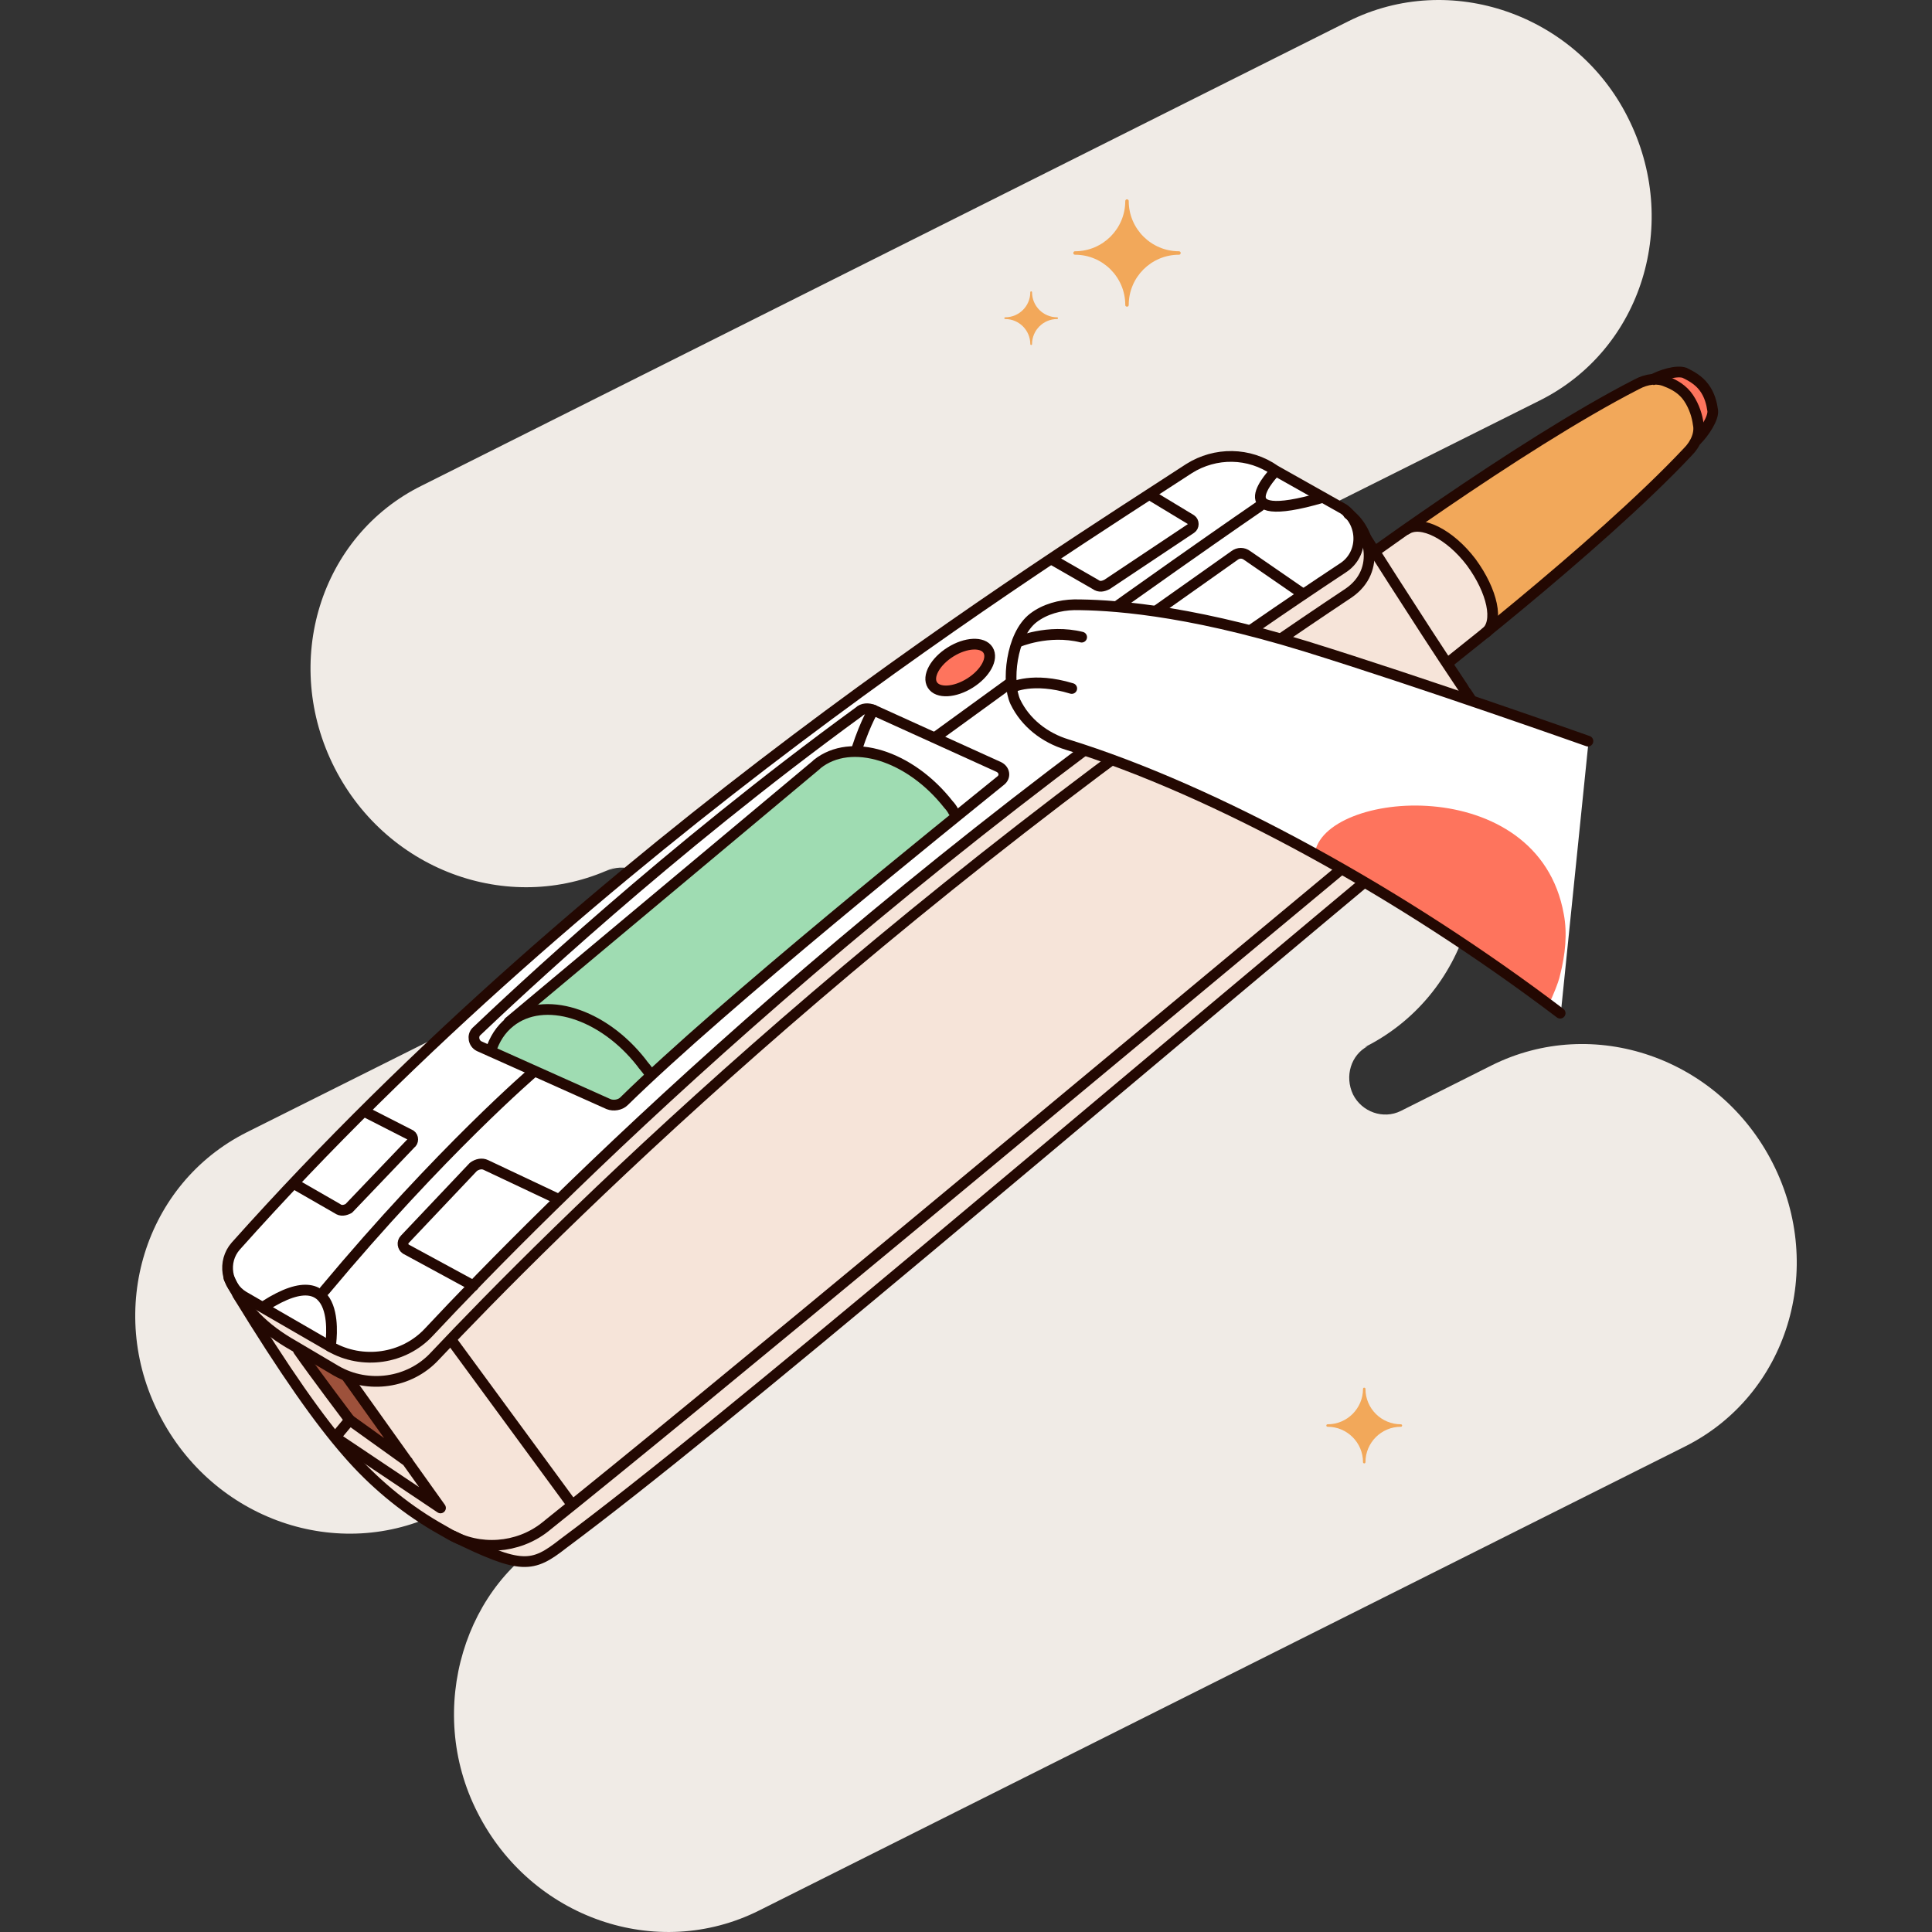 <svg width="252" height="252" viewBox="0 0 252 252" fill="none" xmlns="http://www.w3.org/2000/svg">
<rect x="0" y="0" width="252" height="252" fill="#333333" stroke="none"/>
<path d="M183.33 78.624C183.204 78.372 183.078 78.246 182.952 78.246C182.826 78.12 182.7 77.868 182.448 77.742C182.448 77.742 182.448 77.742 182.322 77.616L181.944 77.238C181.818 77.112 181.692 76.986 181.566 76.986C181.44 76.86 181.314 76.734 181.188 76.734L181.062 76.608C179.676 75.474 178.29 74.718 177.03 74.466C178.542 73.332 181.188 70.686 183.96 68.67C185.346 67.662 189.378 70.056 192.15 73.71C194.922 77.364 195.3 80.766 194.04 81.9C191.394 84.042 188.37 86.184 186.858 87.318C186.984 86.058 186.606 84.42 185.85 82.782C185.724 82.656 185.724 82.53 185.598 82.278C185.598 82.152 185.472 82.026 185.346 81.774V81.648C185.22 81.522 185.22 81.396 185.094 81.144C184.968 81.018 184.842 80.766 184.842 80.64C184.716 80.514 184.716 80.388 184.59 80.262L184.464 80.136C184.212 79.632 183.834 79.128 183.33 78.624Z" fill="#F6E4D9"/>
<path d="M219.24 48.51C221.256 49.392 223.272 50.778 223.65 52.92C223.65 53.172 222.138 55.566 221.76 56.07C221.382 53.298 220.374 50.4 217.854 49.266C218.484 49.14 218.862 48.384 219.24 48.51Z" fill="#FE745D"/>
<path d="M214.279 49.754C215.588 49.099 216.897 48.968 217.813 49.361C220.169 50.408 221.347 52.109 221.74 54.596C221.871 55.643 221.347 56.821 220.431 57.868C213.494 65.197 203.285 74.857 195.3 81.27C195.431 79.045 194.121 75.536 192.027 72.788C189.932 70.039 186.815 69.063 184.59 68.67C193.098 62.781 205.247 54.334 214.279 49.754Z" fill="#F2A85A"/>
<path fill-rule="evenodd" clip-rule="evenodd" d="M175.851 2.786L55.065 63.317C41.729 69.875 36.649 86.395 43.634 100.14C50.62 113.886 67.004 119.561 80.34 113.003L79.07 113.634C81.356 112.499 84.15 113.507 85.293 115.777C86.436 118.173 85.547 120.948 83.388 122.083L32.203 147.682C18.867 154.366 13.787 170.886 20.773 184.505C27.758 198.251 44.142 203.926 57.478 197.242L68.274 191.819C70.56 190.684 73.354 191.693 74.498 193.963C75.641 196.359 75.514 198.755 72.719 200.142C60.781 206.195 55.319 222.841 62.305 236.461C69.29 250.207 85.674 255.881 99.01 249.198L219.796 188.667C233.132 181.983 238.213 165.463 231.227 151.718C224.242 137.972 207.858 132.297 194.522 138.981L182.71 144.908C180.423 146.043 177.629 145.034 176.486 142.764C175.343 140.368 176.232 137.594 178.391 136.459L178.01 136.585C191.346 129.901 196.427 113.381 189.441 99.636C182.456 85.89 166.071 80.215 152.735 86.899L152.481 87.025C150.195 88.16 147.401 87.151 146.258 84.881C145.115 82.485 146.004 79.711 148.163 78.576L200.872 52.22C214.208 45.536 219.288 29.016 212.303 15.271C205.571 1.904 189.187 -3.897 175.851 2.786Z" fill="#F0EBE6"/>
<path d="M185.346 89.208C185.346 89.208 208.278 71.568 220.122 58.968C221.256 57.834 221.76 56.448 221.508 55.314C221.382 54.306 221.004 53.046 220.248 51.912C219.492 50.778 218.358 50.148 217.35 49.77C216.216 49.266 214.83 49.392 213.444 50.148C197.946 58.086 174.762 75.222 174.762 75.222" stroke="#230802" stroke-width="1.4" stroke-miterlimit="10" stroke-linecap="round" stroke-linejoin="round"/>
<path d="M221.256 57.456C222.264 56.448 223.524 54.558 223.398 53.55C223.272 52.668 223.02 51.534 222.264 50.526C221.508 49.518 220.5 49.014 219.744 48.636C218.736 48.258 216.594 48.888 215.334 49.644" stroke="#230802" stroke-width="1.4" stroke-miterlimit="10" stroke-linejoin="round"/>
<path d="M177.534 85.932C180.306 89.082 183.582 90.594 185.346 89.334C186.858 88.2 186.606 85.428 185.094 82.53C185.094 82.404 184.968 82.278 184.842 82.152C184.716 82.026 184.59 81.774 184.59 81.648C184.464 81.522 184.338 81.27 184.212 81.018C184.086 80.892 184.086 80.766 183.96 80.64C183.834 80.388 183.582 80.136 183.456 79.884C183.33 79.632 183.078 79.38 182.952 79.128C182.826 79.002 182.7 78.876 182.574 78.75C182.448 78.624 182.322 78.372 182.07 78.246C181.944 78.12 181.818 77.994 181.566 77.742C181.44 77.616 181.314 77.49 181.188 77.364C178.794 75.096 176.148 74.214 174.636 75.348C172.998 76.608 173.502 80.262 175.644 83.79" stroke="#230802" stroke-width="1.4" stroke-miterlimit="10" stroke-linecap="round" stroke-linejoin="round"/>
<path d="M179.928 84.168C182.07 86.562 184.338 87.822 185.472 86.94C186.354 86.184 186.102 84.294 184.968 82.026C184.842 81.9 184.716 81.648 184.716 81.522C184.59 81.27 184.464 81.144 184.338 80.892C184.212 80.766 184.212 80.64 184.086 80.514C183.96 80.262 183.708 80.01 183.582 79.758C183.456 79.506 183.204 79.254 183.078 79.002C182.952 78.876 182.826 78.75 182.7 78.624C182.574 78.498 182.448 78.246 182.196 78.12C182.07 77.994 181.944 77.868 181.692 77.616C179.802 75.852 178.038 75.096 177.03 75.726C175.896 76.482 176.526 79.128 178.164 81.774" stroke="#230802" stroke-width="1.4" stroke-miterlimit="10" stroke-linecap="round" stroke-linejoin="round"/>
<path d="M183.456 69.048C185.346 67.788 189.126 69.678 191.898 73.332C194.67 77.112 195.552 81.144 193.788 82.53" stroke="#230802" stroke-width="1.4" stroke-miterlimit="10" stroke-linecap="round" stroke-linejoin="round"/>
<path fill-rule="evenodd" clip-rule="evenodd" d="M161.91 95.886L170.604 93.87V93.744C170.604 92.484 170.226 91.224 169.47 90.216C168.714 89.208 167.58 88.452 166.446 88.074H166.32L161.91 95.886Z" stroke="#230802" stroke-width="1.4" stroke-miterlimit="10" stroke-linecap="round" stroke-linejoin="round"/>
<path d="M170.604 93.996L172.242 92.862C172.242 91.35 171.99 90.468 170.982 89.208C170.1 87.948 169.218 87.444 167.832 87.066L166.194 88.2" stroke="#230802" stroke-width="1.4" stroke-miterlimit="10" stroke-linecap="round" stroke-linejoin="round"/>
<path d="M170.1 87.948L182.322 78.75" stroke="#230802" stroke-width="1.4" stroke-miterlimit="10" stroke-linecap="round" stroke-linejoin="round"/>
<path d="M184.086 81.018L171.864 90.216" stroke="#230802" stroke-width="1.4" stroke-miterlimit="10" stroke-linecap="round" stroke-linejoin="round"/>
<path d="M178.542 86.058L179.802 85.05C181.692 87.066 184.086 88.452 185.598 87.57C185.472 88.074 185.346 88.452 184.968 88.704C183.708 89.712 180.936 88.452 178.542 86.058Z" fill="#9D513B"/>
<path d="M185.094 86.436C184.464 86.94 182.7 86.058 180.81 84.168L184.086 81.648L184.338 82.152C184.464 82.404 184.59 82.656 184.716 82.908C185.472 84.924 185.472 86.184 185.094 86.436Z" fill="#9D513B"/>
<path d="M180.558 77.49L180.684 77.616C180.81 77.742 181.062 77.868 181.188 78.12L181.566 78.498L178.29 81.018C177.03 78.75 176.778 76.86 177.282 76.356C177.912 75.978 179.046 76.356 180.558 77.49Z" fill="#9D513B"/>
<path d="M175.14 75.726C175.518 75.474 175.896 75.348 176.4 75.474C175.14 76.734 175.896 79.38 177.282 81.774L176.022 82.782C174.258 79.758 173.88 76.734 175.14 75.726Z" fill="#9D513B"/>
<path d="M163.17 95.004L166.572 88.83C168.462 89.46 169.848 91.35 169.974 93.366L163.17 95.004Z" fill="white"/>
<path d="M171.486 88.704C171.36 88.452 171.108 88.326 170.982 88.074L182.448 79.38C182.826 79.758 183.078 80.262 183.33 80.64L179.424 83.664L177.156 85.428L171.99 89.334C171.864 89.208 171.738 88.956 171.486 88.704Z" fill="white"/>
<path fill-rule="evenodd" clip-rule="evenodd" d="M191.268 90.342C191.016 89.838 190.764 89.334 190.386 88.83C186.48 82.908 180.306 73.206 177.912 69.552C177.66 69.048 177.408 68.544 177.03 68.166C176.652 67.788 176.274 67.41 175.896 67.158C175.644 66.906 175.518 66.78 175.266 66.528L166.32 61.488C162.918 59.094 158.508 59.094 155.106 61.236C143.892 68.544 116.928 85.428 86.94 109.746C68.292 124.614 48.636 142.38 30.744 162.54C29.61 163.8 29.358 165.438 29.988 166.824C30.114 167.076 30.24 167.454 30.492 167.706C30.87 168.462 31.248 169.092 31.752 169.722C37.548 179.298 42.084 185.472 45.612 189.504C48.888 193.284 52.794 196.56 57.078 199.08L58.842 200.088C58.968 200.214 59.22 200.214 59.346 200.34C68.292 204.75 69.678 204.498 73.71 201.348C95.382 185.22 139.482 147.294 191.394 104.076C193.032 102.564 197.064 98.91 191.268 90.342Z" fill="#F6E4D9"/>
<path fill-rule="evenodd" clip-rule="evenodd" d="M44.604 179.298L52.038 189.126L44.604 184.842L39.816 177.408L44.604 179.298Z" fill="#9D513B"/>
<path fill-rule="evenodd" clip-rule="evenodd" d="M175.266 66.402L166.32 61.362C162.918 58.968 158.508 58.968 155.106 61.11C136.962 72.954 77.994 109.62 30.744 162.54C28.98 164.556 29.484 167.706 31.752 169.092L43.092 175.644C47.25 178.038 52.668 177.282 55.944 173.754C70.56 158.13 113.022 115.164 175.14 74.088C177.912 72.324 177.912 68.292 175.266 66.402Z" fill="white"/>
<path fill-rule="evenodd" clip-rule="evenodd" d="M176.148 66.402L167.202 61.362C163.8 58.968 159.39 58.968 155.988 61.11C137.844 72.954 78.75 109.62 31.5 162.54C29.736 164.556 30.24 167.706 32.508 169.092L43.848 175.644C48.006 178.038 53.424 177.282 56.7 173.754C71.316 158.13 113.778 115.164 175.896 74.214C178.668 72.324 178.794 68.292 176.148 66.402Z" fill="white"/>
<path fill-rule="evenodd" clip-rule="evenodd" d="M175.266 66.402L166.32 61.362C162.918 58.968 158.508 58.968 155.106 61.11C136.962 72.954 77.994 109.62 30.744 162.54C28.98 164.556 29.484 167.706 31.752 169.092L43.092 175.644C47.25 178.038 52.668 177.282 55.944 173.754C70.56 158.13 113.022 115.164 175.14 74.088C177.912 72.324 177.912 68.292 175.266 66.402Z" stroke="#230802" stroke-width="1.4" stroke-miterlimit="10" stroke-linecap="round" stroke-linejoin="round"/>
<path d="M175.896 67.032C178.542 68.922 180.306 74.34 175.896 77.364C113.904 118.566 71.316 161.406 56.7 176.904C53.424 180.432 48.006 181.188 43.848 178.794L38.304 175.518C34.524 173.376 31.752 170.73 29.862 166.698" stroke="#230802" stroke-width="1.4" stroke-miterlimit="10" stroke-linecap="round" stroke-linejoin="round"/>
<path d="M30.996 168.84C37.17 178.92 41.706 185.346 45.36 189.504C48.636 193.284 52.542 196.56 56.826 199.08L58.59 200.088C62.496 202.356 67.536 201.978 71.064 199.206C93.24 181.44 137.34 144.648 189.756 101.052C191.646 99.414 192.78 97.02 192.528 94.5C192.402 92.862 191.772 90.972 190.26 88.83C185.346 81.522 176.904 68.166 176.904 68.166" stroke="#230802" stroke-width="1.4" stroke-miterlimit="10" stroke-linecap="round" stroke-linejoin="round"/>
<path d="M59.094 200.34C68.04 204.75 69.426 204.498 73.458 201.348C95.13 185.22 139.23 147.294 191.142 104.076C193.032 102.438 197.064 98.91 191.268 90.342" stroke="#230802" stroke-width="1.4" stroke-miterlimit="10" stroke-linecap="round" stroke-linejoin="round"/>
<path d="M74.466 196.056L58.842 174.762" stroke="#230802" stroke-width="1.4" stroke-miterlimit="10" stroke-linecap="round" stroke-linejoin="round"/>
<path d="M45.234 179.55L57.456 196.686L43.722 187.488L45.612 185.22L53.172 190.638" stroke="#230802" stroke-width="1.4" stroke-miterlimit="10" stroke-linecap="round" stroke-linejoin="round"/>
<path d="M45.612 185.22C45.612 185.22 40.95 179.046 38.934 176.148" stroke="#230802" stroke-width="1.4" stroke-miterlimit="10" stroke-linecap="round" stroke-linejoin="round"/>
<path d="M113.904 92.61C113.904 92.61 108.36 101.682 109.494 118.944" stroke="#230802" stroke-width="1.4" stroke-miterlimit="10" stroke-linecap="round" stroke-linejoin="round"/>
<path d="M169.974 77.49L162.666 72.45C162.162 72.072 161.532 72.072 161.028 72.45L149.814 80.388C149.436 80.64 149.436 81.27 149.814 81.648L156.87 86.562" stroke="#230802" stroke-width="1.4" stroke-miterlimit="10" stroke-linecap="round" stroke-linejoin="round"/>
<path d="M72.45 156.24L63.378 151.956C62.874 151.704 62.244 151.83 61.74 152.208L52.794 161.658C52.416 162.036 52.542 162.666 52.92 162.918L61.74 167.706" stroke="#230802" stroke-width="1.4" stroke-miterlimit="10" stroke-linecap="round" stroke-linejoin="round"/>
<path d="M149.94 64.512L155.358 67.788C155.736 68.04 155.736 68.67 155.358 68.922L144.396 76.23C143.892 76.482 143.388 76.608 142.884 76.23L136.962 72.828" stroke="#230802" stroke-width="1.4" stroke-miterlimit="10" stroke-linejoin="round"/>
<path d="M47.376 144.9L53.55 148.05C53.928 148.302 53.928 148.932 53.55 149.184L45.486 157.626C44.982 157.878 44.478 158.004 43.974 157.626L38.052 154.224" stroke="#230802" stroke-width="1.4" stroke-miterlimit="10" stroke-linejoin="round"/>
<path d="M166.32 61.488C166.32 61.488 159.138 68.796 172.494 64.89" stroke="#230802" stroke-width="1.4" stroke-miterlimit="10" stroke-linecap="round" stroke-linejoin="round"/>
<path d="M164.304 66.024C164.304 66.024 148.806 76.608 122.22 96.012" stroke="#230802" stroke-width="1.4" stroke-miterlimit="10" stroke-linecap="round" stroke-linejoin="round"/>
<path d="M43.092 175.644C43.092 175.644 45.108 163.548 34.524 170.352" stroke="#230802" stroke-width="1.4" stroke-miterlimit="10" stroke-linecap="round" stroke-linejoin="round"/>
<path fill-rule="evenodd" clip-rule="evenodd" d="M124.48 105.833C124.48 105.833 118.558 98.147 111.25 98.021C111.25 98.021 109.738 97.139 98.02 106.841C86.302 116.543 66.52 133.175 66.52 133.175C66.52 133.175 62.992 136.451 65.134 137.459C67.276 138.341 80.5 144 80.5 144L87.814 136.829L124.48 105.833Z" fill="#9FDCB2"/>
<path fill-rule="evenodd" clip-rule="evenodd" d="M113.904 92.61L130.284 100.044C131.04 100.422 131.166 101.304 130.536 101.808C123.858 107.226 94.5 130.788 81.396 143.64C80.892 144.144 80.01 144.27 79.38 144.018L62.496 136.458C61.74 136.08 61.614 135.072 62.118 134.568C67.158 129.78 86.94 111.132 112.014 92.862C112.518 92.358 113.274 92.358 113.904 92.61Z" stroke="#230802" stroke-width="1.4" stroke-miterlimit="10" stroke-linecap="round" stroke-linejoin="round"/>
<path d="M64 137.081C64.504 135.569 65.26 134.309 66.52 133.301C70.93 129.773 78.616 132.167 83.656 138.593C83.908 138.971 84.286 139.349 84.538 139.727" stroke="#230802" stroke-width="1.4" stroke-miterlimit="10" stroke-linecap="round" stroke-linejoin="round"/>
<path d="M66.394 133.301L106.463 99.785L106.589 99.659C110.999 96.131 118.685 98.525 123.725 104.951C123.977 105.203 124.229 105.581 124.355 105.833" stroke="#230802" stroke-width="1.4" stroke-miterlimit="10" stroke-linecap="round" stroke-linejoin="round"/>
<path d="M69.678 139.734C69.678 139.734 57.582 150.066 42.336 168.336" stroke="#230802" stroke-width="1.4" stroke-miterlimit="10" stroke-linecap="round" stroke-linejoin="round"/>
<path d="M126.518 89.096C128.522 87.838 129.575 85.91 128.872 84.79C128.168 83.671 125.974 83.784 123.971 85.042C121.968 86.301 120.914 88.229 121.617 89.348C122.321 90.468 124.515 90.355 126.518 89.096Z" fill="#FE745D" stroke="#230802" stroke-width="1.4" stroke-miterlimit="10" stroke-linecap="round" stroke-linejoin="round"/>
<path d="M182.728 185.779C180.176 185.779 178.103 183.708 178.103 181.159C178.103 181 177.944 181 177.944 181C177.784 181 177.784 181.159 177.784 181.159C177.784 183.708 175.711 185.779 173.159 185.779C173 185.779 173 185.938 173 185.938C173 186.098 173.159 186.098 173.159 186.098C175.711 186.098 177.784 188.169 177.784 190.717C177.784 190.877 177.944 190.877 177.944 190.877C178.103 190.877 178.103 190.717 178.103 190.717C178.103 188.169 180.176 186.098 182.728 186.098C182.887 186.098 182.887 185.938 182.887 185.938C182.887 185.779 182.728 185.779 182.728 185.779Z" fill="#F2A85A"/>
<path d="M153.774 32.774C150.161 32.774 147.226 29.839 147.226 26.226C147.226 26 147 26 147 26C146.774 26 146.774 26.226 146.774 26.226C146.774 29.839 143.839 32.774 140.226 32.774C140 32.774 140 33 140 33C140 33.226 140.226 33.226 140.226 33.226C143.839 33.226 146.774 36.161 146.774 39.774C146.774 40 147 40 147 40C147.226 40 147.226 39.774 147.226 39.774C147.226 36.161 150.161 33.226 153.774 33.226C154 33.226 154 33 154 33C154 32.774 153.774 32.774 153.774 32.774Z" fill="#F2A85A"/>
<path d="M137.887 41.387C136.081 41.387 134.613 39.919 134.613 38.113C134.613 38 134.5 38 134.5 38C134.387 38 134.387 38.113 134.387 38.113C134.387 39.919 132.919 41.387 131.113 41.387C131 41.387 131 41.5 131 41.5C131 41.613 131.113 41.613 131.113 41.613C132.919 41.613 134.387 43.081 134.387 44.887C134.387 45 134.5 45 134.5 45C134.613 45 134.613 44.887 134.613 44.887C134.613 43.081 136.081 41.613 137.887 41.613C138 41.613 138 41.5 138 41.5C138 41.387 137.887 41.387 137.887 41.387Z" fill="#F2A85A"/>
<path d="M207.213 96.605C207.213 96.605 185.668 88.971 170.426 84.249C154.341 79.285 144.415 78.822 140.216 78.818C138.349 78.862 136.393 79.372 134.876 80.533C131.936 82.792 131.386 88.986 132.522 91.468C133.847 94.227 136.379 96.17 139.278 97.053C158.635 103.054 183.019 116.487 203.59 132.091" fill="white"/>
<path d="M171.476 111.431C172.447 103.056 200.645 100.506 203.973 119.242C204.456 121.758 204.163 124.529 203.496 127.146C203.285 128.237 202.304 130.389 202.304 130.389L171.476 111.431Z" fill="#FE745D"/>
<path d="M207.121 96.668C207.121 96.668 185.575 89.034 170.333 84.312C154.249 79.348 144.322 78.885 140.123 78.881C138.257 78.925 136.3 79.435 134.784 80.596C131.843 82.855 131.293 89.049 132.429 91.531C133.754 94.29 136.287 96.233 139.185 97.116C158.543 103.117 182.926 116.55 203.498 132.154" stroke="#230802" stroke-width="1.4" stroke-miterlimit="10" stroke-linecap="round" stroke-linejoin="round"/>
<path d="M131.982 89.667C131.982 89.667 134.679 88.249 139.791 89.802" stroke="#230802" stroke-width="1.4" stroke-miterlimit="10" stroke-linecap="round" stroke-linejoin="round"/>
<path d="M132.72 83.752C132.72 83.752 136.691 82.015 141.084 83.106" stroke="#230802" stroke-width="1.4" stroke-miterlimit="10" stroke-linecap="round" stroke-linejoin="round"/>
</svg>
